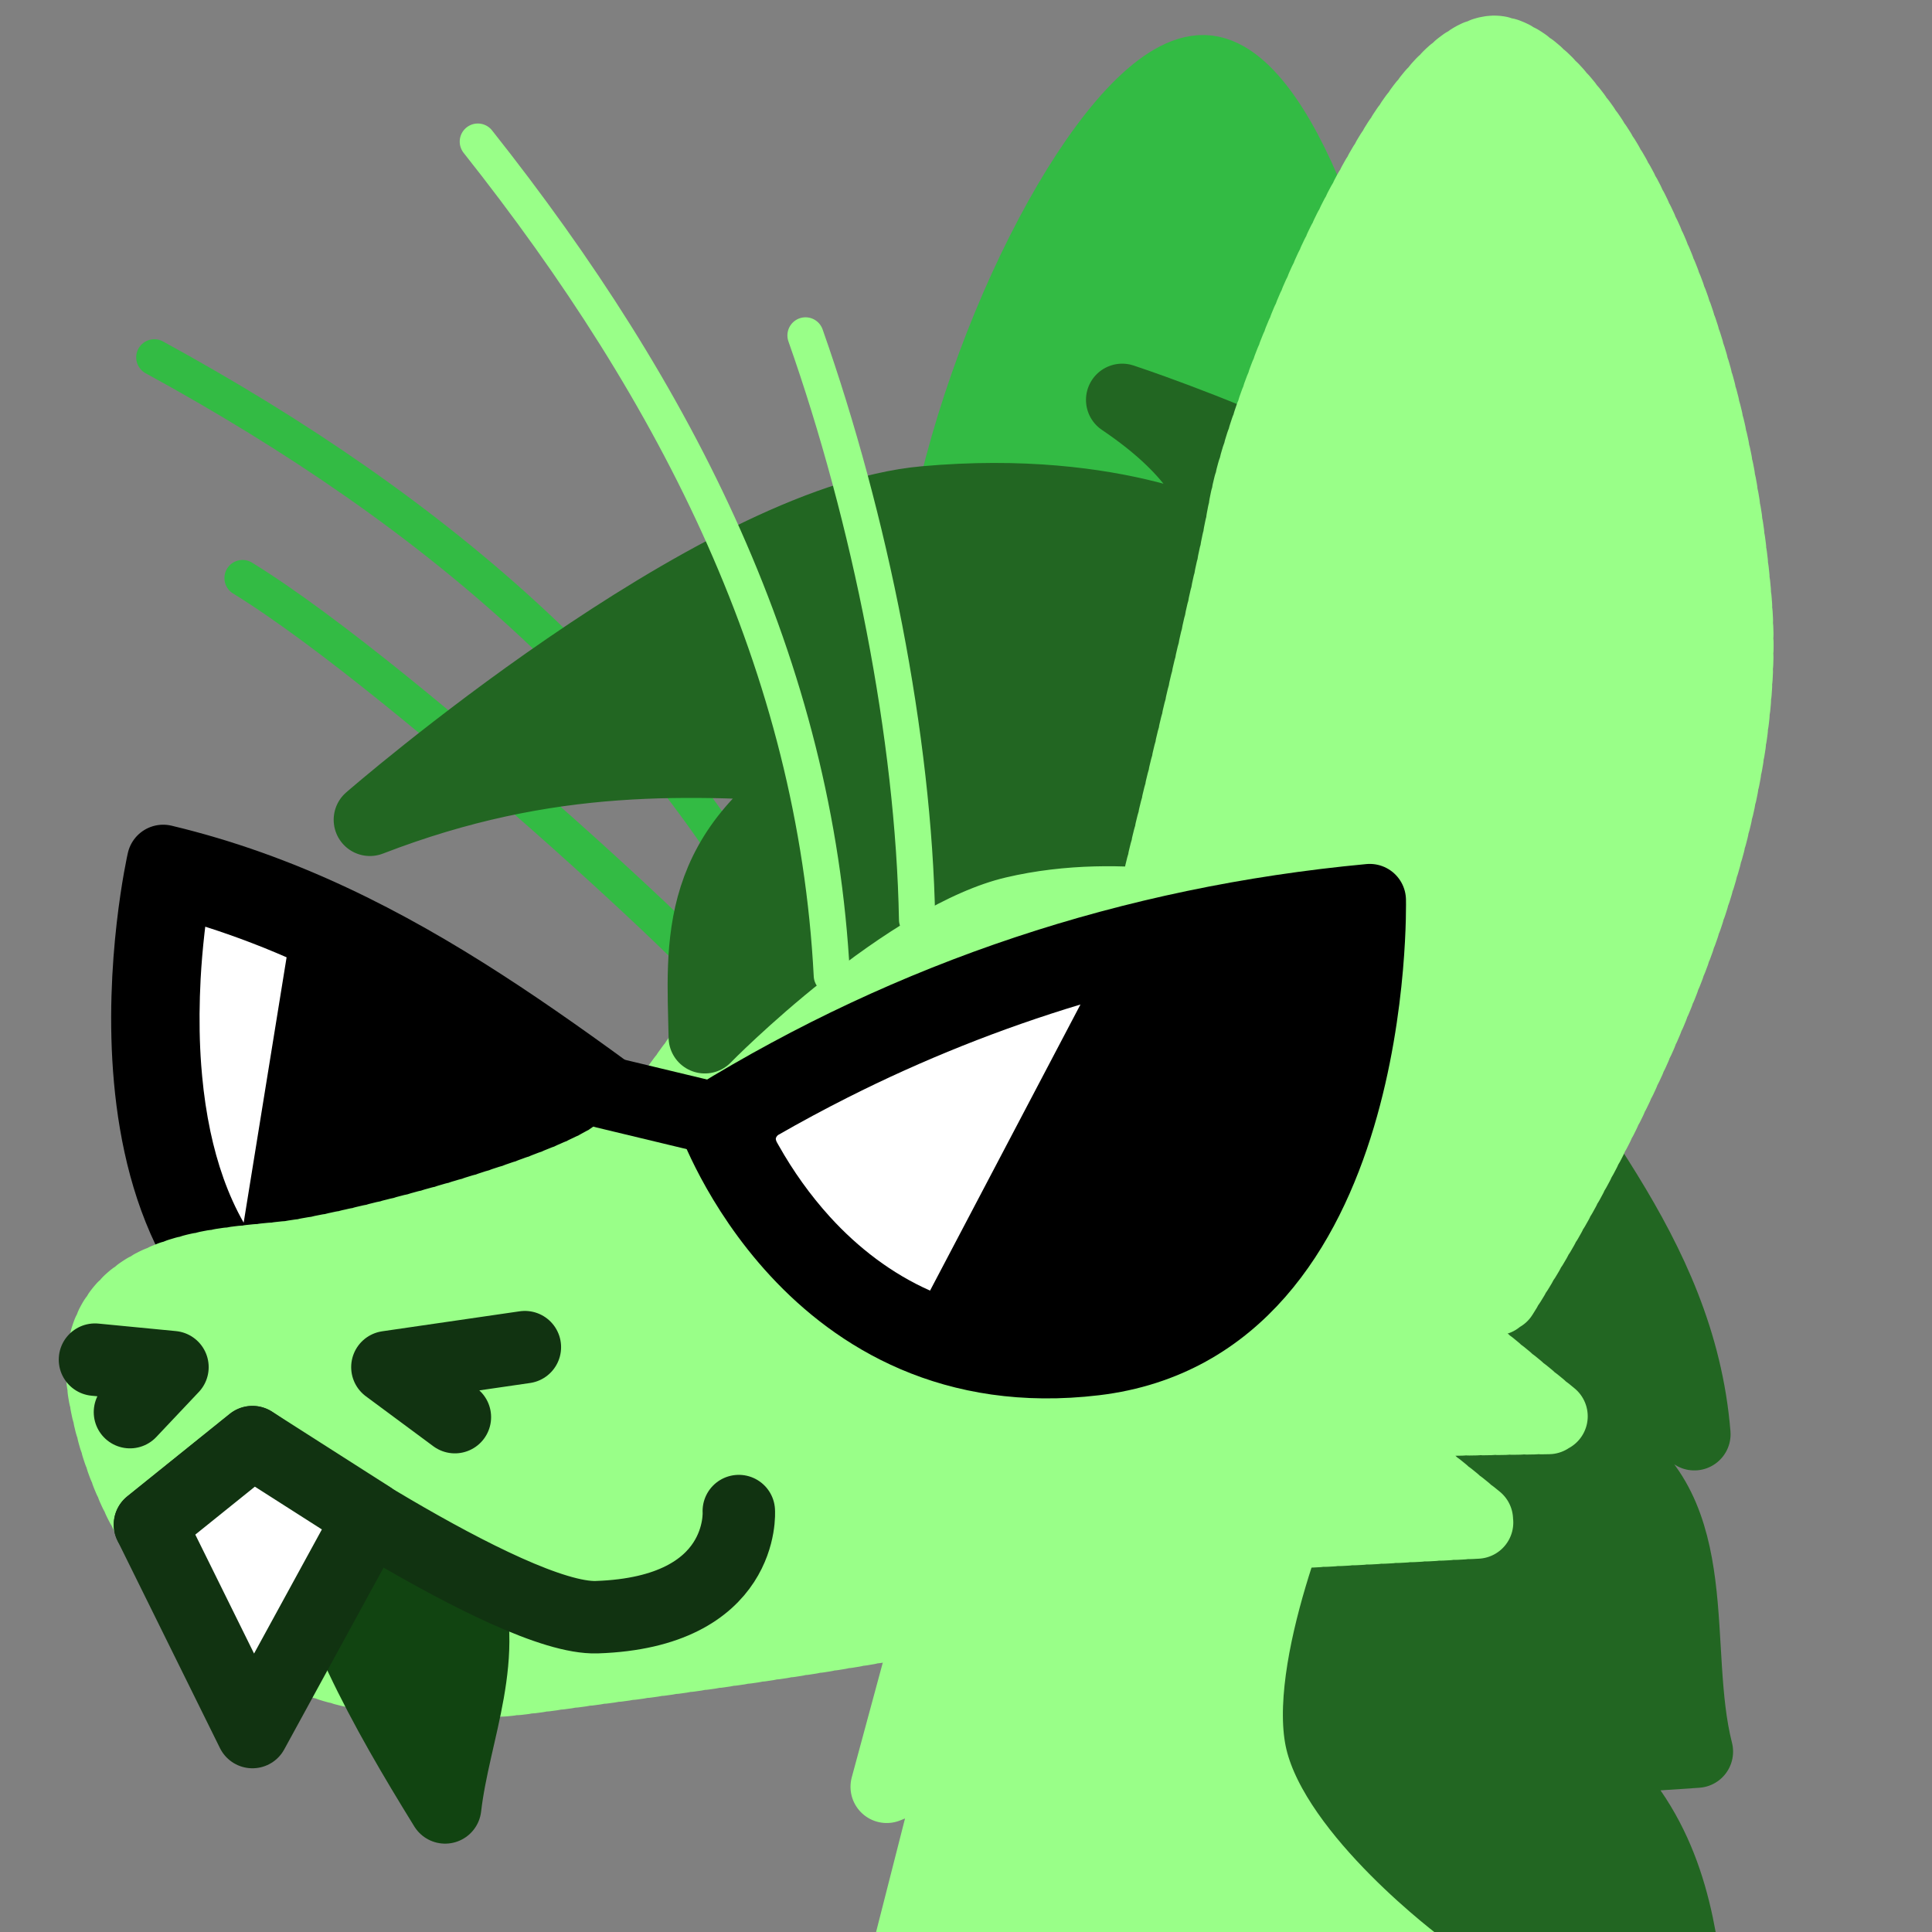 <?xml version="1.0" encoding="UTF-8" standalone="no"?>
<!-- Created with Inkscape (http://www.inkscape.org/) -->

<svg
   version="1.1"
   id="svg824"
   width="1706.667"
   height="1706.667"
   viewBox="0 0 1706.667 1706.667"
   sodipodi:docname="ying_sunglasses_blep.svg"
   inkscape:version="1.1 (c68e22c387, 2021-05-23)"
   inkscape:export-filename="D:\Pictures\yingmotes\ying_sunglasses_blep.png"
   inkscape:export-xdpi="72"
   inkscape:export-ydpi="72"
   xmlns:inkscape="http://www.inkscape.org/namespaces/inkscape"
   xmlns:sodipodi="http://sodipodi.sourceforge.net/DTD/sodipodi-0.dtd"
   xmlns="http://www.w3.org/2000/svg"
   xmlns:svg="http://www.w3.org/2000/svg">
  <rect x="0" y="0" width="1706.667" height="1706.667" fill="#808080" stroke="none"/>
  <defs
     id="defs828" />
  <sodipodi:namedview
     id="namedview826"
     pagecolor="#ffffff"
     bordercolor="#666666"
     borderopacity="1.0"
     inkscape:pageshadow="2"
     inkscape:pageopacity="0.0"
     inkscape:pagecheckerboard="0"
     showgrid="false"
     inkscape:zoom="0.22646483"
     inkscape:cx="-326.76155"
     inkscape:cy="200.9142"
     inkscape:window-width="1920"
     inkscape:window-height="1001"
     inkscape:window-x="-9"
     inkscape:window-y="-9"
     inkscape:window-maximized="1"
     inkscape:current-layer="g13003" />
  <g
     id="layer1"
     inkscape:label="Ying"
     style="display:inline"
     inkscape:groupmode="layer">
    <path
       style="display:inline;fill:#262;stroke:#262;stroke-width:64;stroke-linecap:round;stroke-linejoin:round;-inkscape-stroke:none;paint-order:fill markers stroke;stop-color:#000000"
       d="m 1298.031,865.098 c 70.798,131.454 185.382,239.025 198.706,401.828 -29.438,-19.135 -55.932,-14.719 -79.483,13.247 91.022,54.7 58.514,175.917 81.69,267.15 l -99.353,6.624 c 66.759,58.919 81.773,128.186 90.522,198.706 l -494.507,2.208 c -24.38,-41.481 23.115,-208.563 66.236,-227.044 0,0 3.379,-20.015 -75.353,-9.455 C 1015.23,1271.09 1172.184,1096.186 1298.031,865.098 Z"
       id="path3091"
       sodipodi:nodetypes="cccccccccc"
       inkscape:label="mane" />
    <path
       style="opacity:1;fill:#9f8;fill-opacity:1;stroke:#9f8;stroke-width:64;stroke-linecap:round;stroke-linejoin:round;stroke-miterlimit:4;stroke-dasharray:none;stroke-dashoffset:0;stroke-opacity:1;paint-order:fill markers stroke;stop-color:#000000"
       d="m 848.093,1338.888 -64.785,239.508 62.822,-25.521 -51.043,200.244 459.384,-15.705 c 0,0 -127.607,-94.233 -149.202,-184.539 -21.595,-90.306 51.043,-253.25 51.043,-253.25 z"
       id="path3340"
       inkscape:label="neck" />
    <g
       id="g12988"
       inkscape:label="head">
      <path
         style="display:inline;fill:none;fill-opacity:1;stroke:#3b4;stroke-width:32;stroke-linecap:round;stroke-linejoin:round;stroke-miterlimit:4;stroke-dasharray:none;stroke-dashoffset:0;stroke-opacity:1;paint-order:fill markers stroke;stop-color:#000000"
         d="m 214.247,510.634 c 147.168,90.378 469.022,391.007 421.528,363.052"
         id="path6280-0-6"
         sodipodi:nodetypes="cc"
         inkscape:label="eyelash left small" />
      <path
         style="display:inline;fill:none;fill-opacity:1;stroke:#3b4;stroke-width:32;stroke-linecap:round;stroke-linejoin:round;stroke-miterlimit:4;stroke-dasharray:none;stroke-dashoffset:0;stroke-opacity:1;paint-order:fill markers stroke;stop-color:#000000"
         d="M 136.307,315.67 C 386.364,452.289 592.003,626.13 711.506,872.152"
         id="path6280-3"
         sodipodi:nodetypes="cc"
         inkscape:label="eyelash left big" />
      <g
         id="g2963"
         inkscape:label="left glass"
         transform="translate(-4.416,39.741)">
        <path
           style="display:inline;fill:#000000;stroke:#000000;stroke-width:64;stroke-linecap:round;stroke-linejoin:round;stroke-miterlimit:4;stroke-dasharray:none;paint-order:fill markers stroke;stop-color:#000000"
           d="M 678.694,1024.954 C 512.252,908.164 359.309,771.125 148.571,720.778 c 0,0 -83.348,366.273 157.342,445.777 240.69,79.504 372.781,-141.602 372.781,-141.602"
           id="path1872-0"
           sodipodi:nodetypes="ccsc"
           inkscape:label="left glass" />
        <path
           id="path2663"
           style="display:inline;fill:#ffffff;stroke:none;stroke-width:64;stroke-linecap:round;stroke-linejoin:round;stroke-miterlimit:4;stroke-dasharray:none;paint-order:fill markers stroke;stop-color:#000000"
           inkscape:label="left glass"
           d="m 257.588,805.906 c -22.637,-9.861 -45.91,-18.696 -69.484,-26.276 -0.791,-0.253 -1.581,-0.511 -2.373,-0.761 -0.232,1.975 -0.465,3.951 -0.697,5.926 -1.514,13.426 -2.659,26.8 -3.398,40.271 -0.275,5.119 -0.486,10.432 -0.648,15.523 -0.607,20.319 -0.333,40.674 1.189,60.875 0.245,3.25 0.51,6.44 0.819,9.641 1.526,16.368 3.886,32.549 7.286,48.658 5.951,27.988 15.181,55.592 29.382,80.569"
           sodipodi:nodetypes="cccccccccc" />
      </g>
      <path
         style="opacity:1;fill:#3b4;fill-opacity:1;stroke:#3b4;stroke-width:64;stroke-linecap:round;stroke-miterlimit:4;stroke-dasharray:none;stroke-dashoffset:0;stroke-opacity:1;paint-order:fill markers stroke;stop-color:#000000"
         d="m 815.856,804.615 c 0,0 -15.773,-176.535 23.732,-354.945 43.46,-196.269 159.208,-394.737 227.296,-386.49 68.088,8.247 140.46,221.695 143.093,363.696 2.632,142 -86.359,437.567 -86.359,437.567 z"
         id="path1640"
         inkscape:label="leftear"
         sodipodi:nodetypes="cssscc"
         inkscape:transform-center-x="-22.495295"
         inkscape:transform-center-y="-231.22582" />
      <path
         id="path1148"
         style="display:inline;opacity:1;fill:#9f8;stroke:#9f8;stroke-width:64;stroke-linecap:round;stroke-linejoin:round;stroke-miterlimit:4;stroke-dasharray:6.4, 6.4;stroke-dashoffset:0;stroke-opacity:1;paint-order:fill markers stroke;stop-color:#000000"
         inkscape:label="head"
         d="m 1299.055,1153.559 c 0,0 -0.108,-10.821 -0.951,-28.418 -0.422,-8.799 -1.026,-19.291 -1.895,-30.973 -0.869,-11.681 -2,-24.552 -3.473,-38.105 -1.473,-13.553 -3.289,-27.788 -5.523,-42.201 -2.235,-14.413 -4.889,-29.005 -8.043,-43.268 -1.577,-7.131 -3.279,-14.182 -5.115,-21.086 -1.836,-6.904 -3.807,-13.662 -5.922,-20.213 -2.115,-6.551 -4.373,-12.892 -6.787,-18.963 -2.414,-6.071 -4.983,-11.87 -7.715,-17.334 -2.732,-5.464 -5.935,-10.786 -9.539,-15.961 -3.604,-5.175 -7.611,-10.205 -11.949,-15.084 -4.338,-4.879 -9.007,-9.609 -13.94,-14.186 -4.932,-4.576 -10.126,-8.999 -15.514,-13.266 -5.387,-4.266 -10.967,-8.375 -16.67,-12.324 -5.703,-3.949 -11.53,-7.738 -17.41,-11.363 -11.761,-7.251 -23.737,-13.847 -35.371,-19.76 -11.634,-5.913 -22.926,-11.142 -33.32,-15.66 -10.395,-4.519 -19.891,-8.326 -27.934,-11.395 -16.085,-6.137 -26.354,-9.318 -26.354,-9.318 -106.831,-15.988 -232.175,6.969 -312.625,60.014 -101.267,66.77 -136.887,176.629 -198.707,211.955 -61.82,35.325 -225.2,77.273 -280.396,83.897 -55.196,6.623 -183.25,6.625 -161.172,123.641 22.078,117.016 112.599,282.605 377.541,247.279 264.942,-35.326 313.515,-44.157 536.508,-88.314 22.897,-4.534 53.848,-18.32 86.828,-36.947 l 213.871,-11.428 -92.926,-75.256 c 5.358,-4.84 10.6,-9.718 15.633,-14.637 l 142.076,-2.375 -84.881,-69.668 c 3.481,-6.554 6.481,-13.021 8.627,-19.307 1.052,-3.082 2.033,-6.627 3.047,-9.977 z" />
      <path
         style="display:inline;fill:#262;stroke:#262;stroke-width:64;stroke-linecap:round;stroke-linejoin:round;-inkscape-stroke:none;paint-order:fill markers stroke;stop-color:#000000"
         d="M 880.931,744.045 C 763.916,771.643 622.613,916.257 622.613,916.257 620.953,833.211 611.28,749.437 735.213,677.809 c -124.695,-7.457 -249.288,-15.117 -408.452,46.365 0,0 303.226,-263.622 490.142,-280.397 172.212,-15.455 264.942,37.533 264.942,37.533 -0.192,-45.683 -31.458,-88.259 -90.522,-128.055 0,0 295.852,97.145 333.385,194.291 37.533,97.145 28.702,167.796 28.702,167.796 l -243.752,34.923 c 0,0 -111.711,-33.819 -228.727,-6.221 z"
         id="path1637"
         sodipodi:nodetypes="zcccsccsccz"
         inkscape:label="top hair" />
      <path
         id="path13483"
         style="display:inline;opacity:1;fill:#9f8;stroke:#9f8;stroke-width:64;stroke-linecap:round;stroke-linejoin:round;stroke-miterlimit:4;stroke-dasharray:6.4, 6.4;stroke-dashoffset:0;stroke-opacity:1;paint-order:fill markers stroke;stop-color:#000000"
         inkscape:label="rightear"
         d="m 1317.156,45.948 c -78.829,10.17 -201.37,313.21 -217.496,402.053 -14.357,79.101 -63.633,279.933 -77.651,336.854 -19.11,370.924 184.18,332.383 302.377,363.173 81.028,-128.96 228.329,-397.485 208.549,-620.13 C 1505.853,223.071 1368.275,39.354 1317.156,45.948 Z"
         sodipodi:nodetypes="ssccss"
         inkscape:transform-center-x="-71.334963"
         inkscape:transform-center-y="-360.73105" />
      <g
         id="g13003"
         inkscape:label="face">
        <path
           style="opacity:1;fill:none;fill-opacity:1;stroke:#131;stroke-width:64;stroke-linecap:round;stroke-linejoin:round;stroke-miterlimit:4;stroke-dasharray:none;stroke-dashoffset:0;stroke-opacity:1;paint-order:fill markers stroke;stop-color:#000000"
           d="m 83.898,1201.07 68.443,6.623 -37.533,39.741"
           id="path2163"
           inkscape:label="left nostril" />
        <path
           style="opacity:1;fill:none;fill-opacity:1;stroke:#131;stroke-width:64;stroke-linecap:round;stroke-linejoin:round;stroke-miterlimit:4;stroke-dasharray:none;stroke-dashoffset:0;stroke-opacity:1;paint-order:fill markers stroke;stop-color:#000000"
           d="m 401.828,1251.85 -59.612,-44.157 121.432,-17.663"
           id="path2198"
           inkscape:label="right nostril" />
        <path
           id="path1929"
           style="display:inline;fill:#141;fill-opacity:1;stroke:#141;stroke-width:64;stroke-linecap:round;stroke-linejoin:round;stroke-opacity:1;paint-order:fill markers stroke;stop-color:#000000"
           d="m 269.087,1315.373 c 20.255,105.643 70.501,194.391 124.12,281.238 7.907,-68.084 41.268,-135.433 14.626,-204.515"
           sodipodi:nodetypes="ccc" />
        <path
           style="opacity:1;fill:none;fill-opacity:1;stroke:#131;stroke-width:64;stroke-linecap:round;stroke-linejoin:round;stroke-miterlimit:4;stroke-dasharray:none;stroke-dashoffset:0;stroke-opacity:1;paint-order:fill markers stroke;stop-color:#000000"
           d="m 132.471,1346.787 90.522,-72.859 c 0,0 227.99,157.194 304.174,154.641 131.805,-4.416 125.469,-93.736 125.469,-93.736"
           id="path2200"
           sodipodi:nodetypes="ccsc"
           inkscape:label="mouf" />
        <path
           style="opacity:1;fill:#ffffff;fill-opacity:1;stroke:#131;stroke-width:64;stroke-linecap:round;stroke-linejoin:round;stroke-miterlimit:4;stroke-dasharray:none;stroke-dashoffset:0;stroke-opacity:1;paint-order:fill markers stroke;stop-color:#000000"
           d="m 222.993,1530.039 -90.522,-183.251 90.522,-72.859 103.769,66.235 z"
           id="path2202"
           sodipodi:nodetypes="ccccc"
           inkscape:label="toof" />
      </g>
      <path
         style="opacity:1;fill:none;fill-opacity:1;stroke:#9f8;stroke-width:32;stroke-linecap:round;stroke-linejoin:round;stroke-miterlimit:4;stroke-dasharray:none;stroke-dashoffset:0;stroke-opacity:1;paint-order:fill markers stroke;stop-color:#000000"
         d="M 422.098,125.101 C 599.1,348.402 720.689,588.661 734.815,861.807"
         id="path6280"
         sodipodi:nodetypes="cc"
         inkscape:label="eyelash right big" />
      <path
         style="display:inline;fill:none;fill-opacity:1;stroke:#9f8;stroke-width:32;stroke-linecap:round;stroke-linejoin:round;stroke-miterlimit:4;stroke-dasharray:none;stroke-dashoffset:0;stroke-opacity:1;paint-order:fill markers stroke;stop-color:#000000"
         d="m 711.568,296.293 c 57.336,162.601 95.675,355.385 98.55,516.119"
         id="path6280-0"
         sodipodi:nodetypes="cc"
         inkscape:label="eyelash right small" />
      <path
         style="fill:#1a1a1a;stroke:#000000;stroke-width:64;stroke-linecap:round;stroke-linejoin:round;stroke-miterlimit:4;stroke-dasharray:none;paint-order:fill markers stroke;stop-color:#000000"
         d="M 629.955,987.811 534.299,964.83"
         id="path1366"
         sodipodi:nodetypes="cc"
         inkscape:label="bridge" />
      <g
         id="g2959"
         inkscape:label="right glass">
        <path
           style="fill:#000000;stroke:#000000;stroke-width:64;stroke-linecap:round;stroke-linejoin:round;stroke-miterlimit:4;stroke-dasharray:none;paint-order:fill markers stroke;stop-color:#000000"
           d="m 629.955,987.811 c 175.784,-108.117 368.921,-172.853 580.031,-192.656 0,0 8.831,375.533 -242.863,405.575 C 715.428,1230.773 629.955,987.811 629.955,987.811"
           id="path1872"
           sodipodi:nodetypes="ccsc"
           inkscape:label="right glass" />
        <path
           id="path2467"
           style="fill:#ffffff;stroke:none;stroke-width:64;stroke-linecap:round;stroke-linejoin:round;stroke-miterlimit:4;stroke-dasharray:none;paint-order:fill markers stroke;stop-color:#000000"
           inkscape:label="right glass"
           d="m 954.439,887.346 c -70.682,21.323 -139.497,48.825 -205.413,82.076 -20.879,10.523 -41.47,21.618 -61.754,33.245 -1.109,1.009 -2.259,2.404 -1.878,4.017 0.296,1.9 1.604,3.406 2.422,5.095 12.729,22.637 27.879,43.942 45.342,63.176 24.778,27.241 54.663,50.173 88.424,65.123"
           sodipodi:nodetypes="ccccccc" />
      </g>
    </g>
  </g>
</svg>
